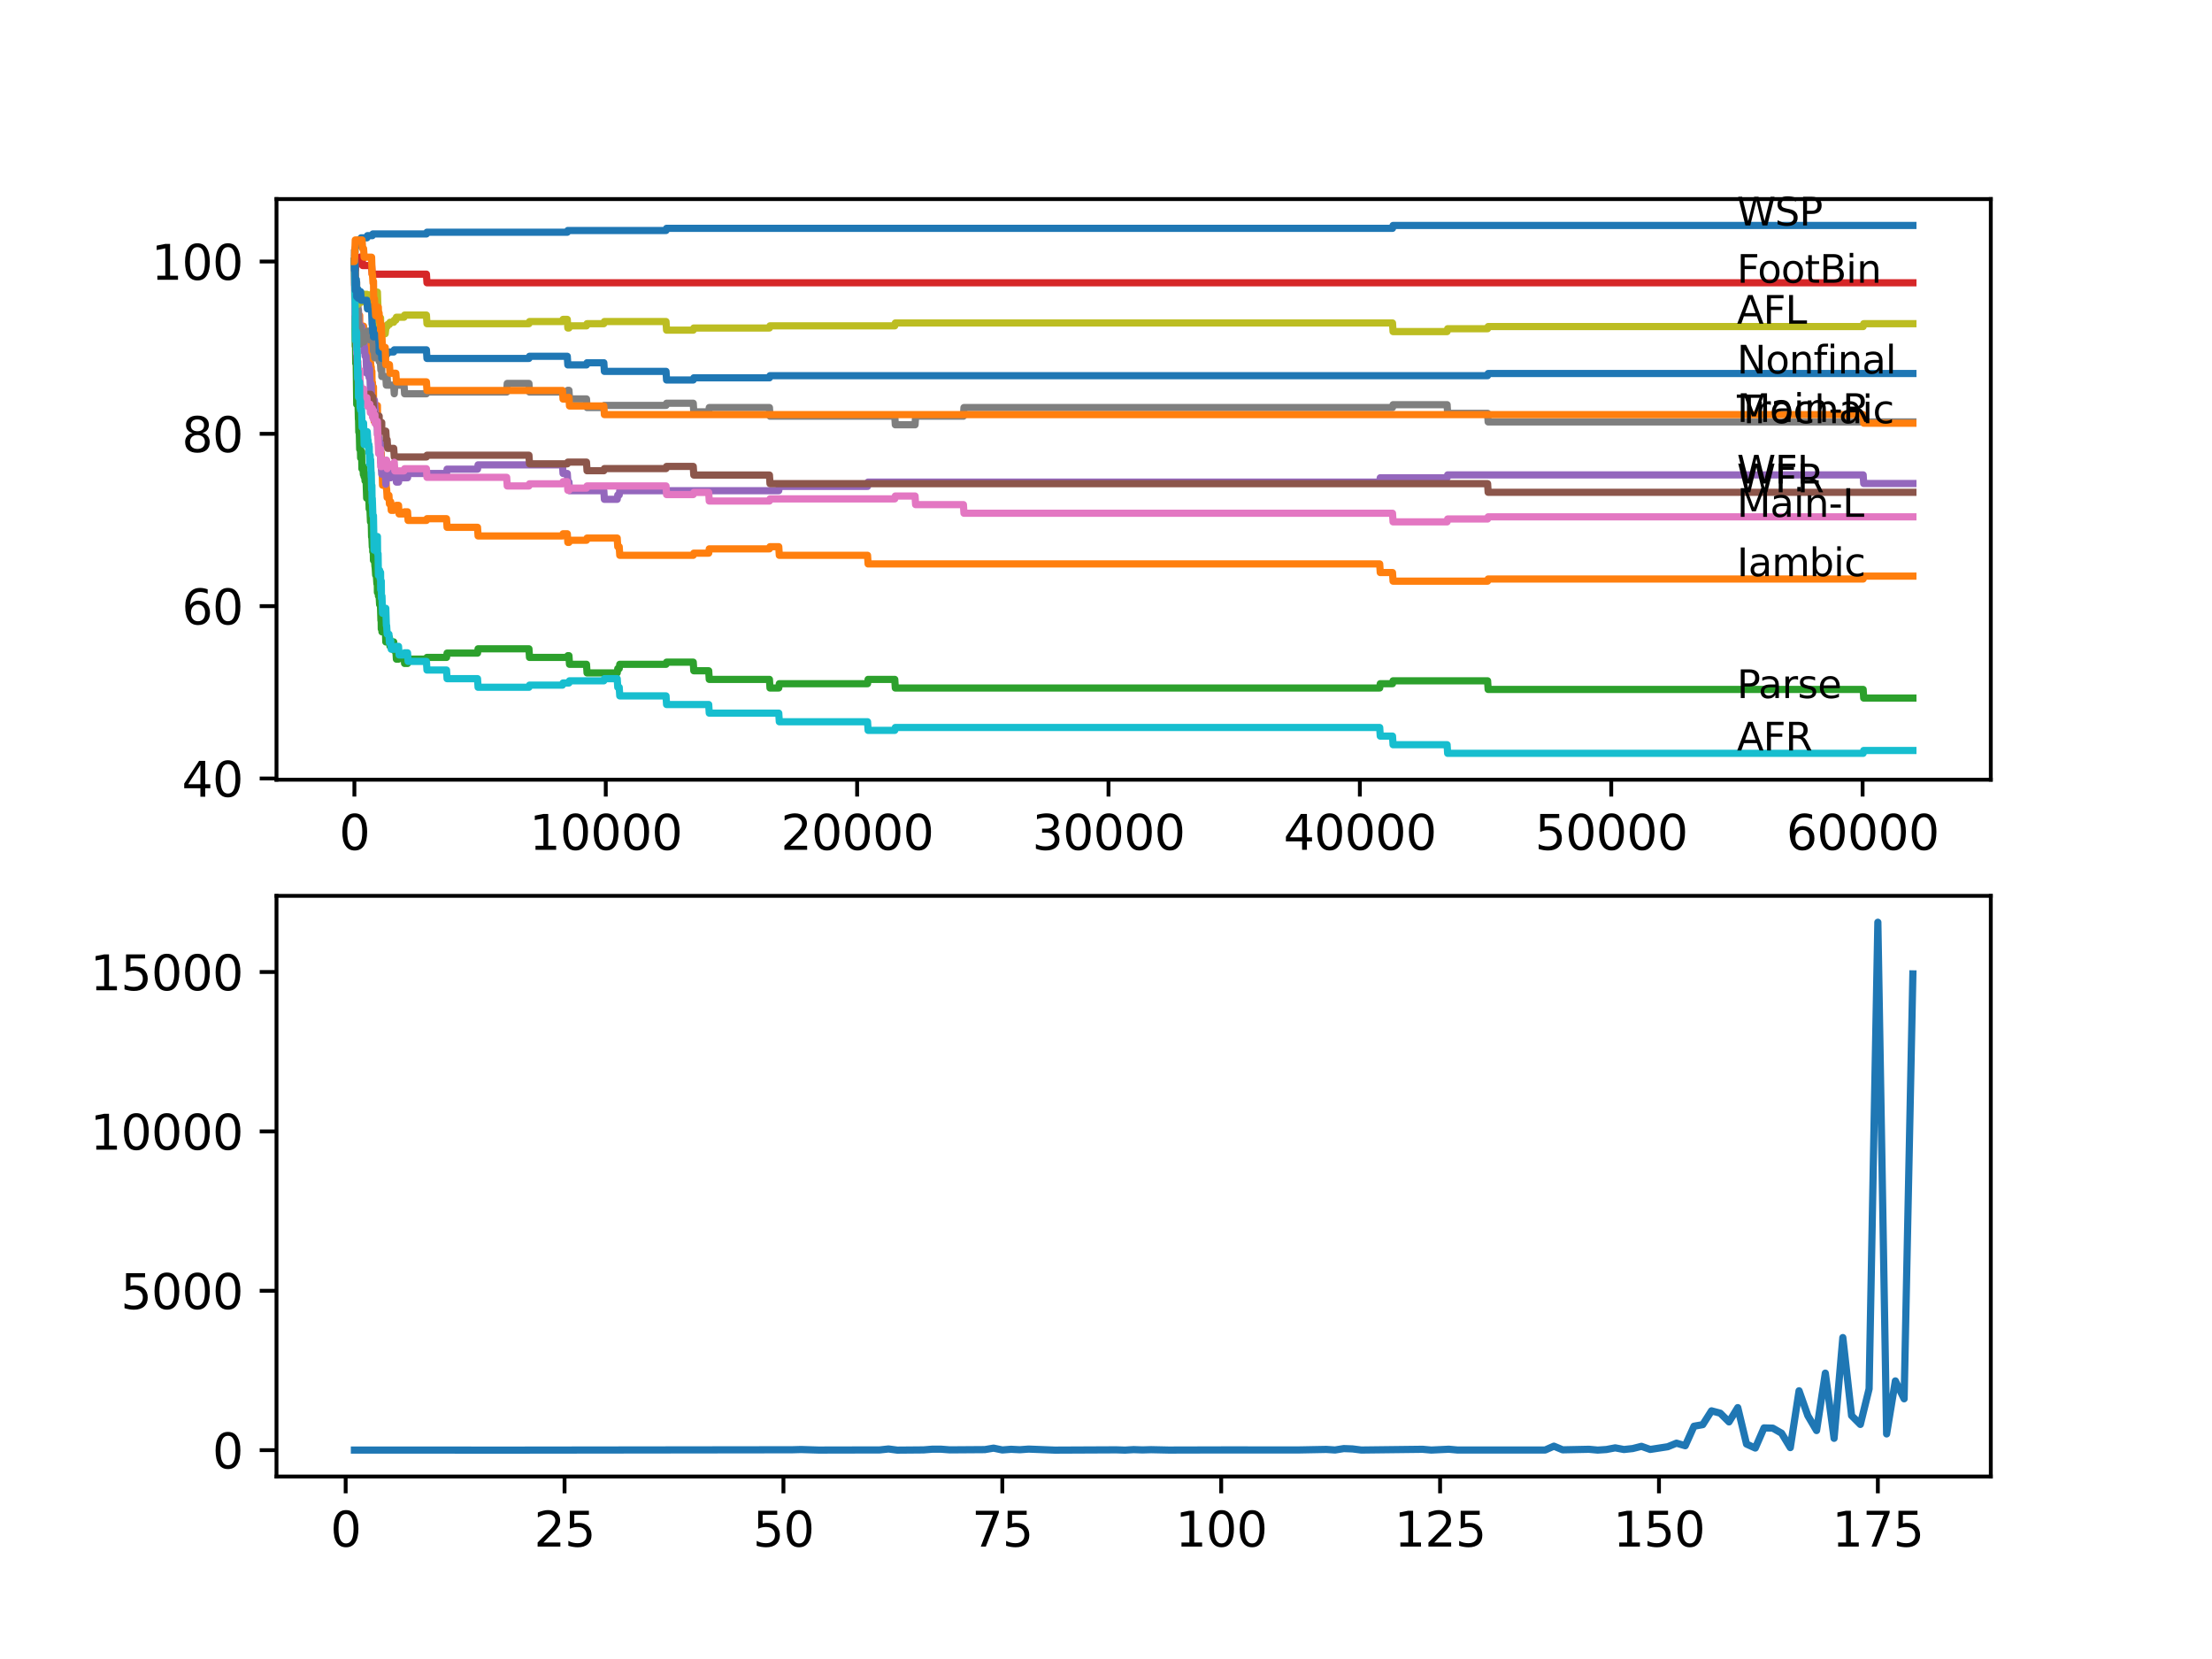 <?xml version="1.0" encoding="utf-8" standalone="no"?>
<!DOCTYPE svg PUBLIC "-//W3C//DTD SVG 1.1//EN"
  "http://www.w3.org/Graphics/SVG/1.1/DTD/svg11.dtd">
<svg xmlns:xlink="http://www.w3.org/1999/xlink" width="460.8pt" height="345.6pt" viewBox="0 0 460.8 345.6" xmlns="http://www.w3.org/2000/svg" version="1.1">
 <defs>
  <style type="text/css">*{stroke-linejoin: round; stroke-linecap: butt}</style>
 </defs>
 <g id="figure_1">
  <g id="patch_1">
   <path d="M 0 345.6 
L 460.8 345.6 
L 460.8 0 
L 0 0 
z
" style="fill: #ffffff"/>
  </g>
  <g id="axes_1">
   <g id="patch_2">
    <path d="M 57.6 162.432 
L 414.72 162.432 
L 414.72 41.472 
L 57.6 41.472 
z
" style="fill: #ffffff"/>
   </g>
   <g id="matplotlib.axis_1">
    <g id="xtick_1">
     <g id="line2d_1">
      <defs>
       <path id="m0392450ff4" d="M 0 0 
L 0 3.5 
" style="stroke: #000000; stroke-width: 0.8"/>
      </defs>
      <g>
       <use xlink:href="#m0392450ff4" x="73.827" y="162.432" style="stroke: #000000; stroke-width: 0.8"/>
      </g>
     </g>
     <g id="text_1">
      <!-- 0 -->
      <g transform="translate(70.646 177.03)scale(0.1 -0.1)">
       <defs>
        <path id="DejaVuSans-30" d="M 2034 4250 
Q 1547 4250 1301 3770 
Q 1056 3291 1056 2328 
Q 1056 1369 1301 889 
Q 1547 409 2034 409 
Q 2525 409 2770 889 
Q 3016 1369 3016 2328 
Q 3016 3291 2770 3770 
Q 2525 4250 2034 4250 
z
M 2034 4750 
Q 2819 4750 3233 4129 
Q 3647 3509 3647 2328 
Q 3647 1150 3233 529 
Q 2819 -91 2034 -91 
Q 1250 -91 836 529 
Q 422 1150 422 2328 
Q 422 3509 836 4129 
Q 1250 4750 2034 4750 
z
" transform="scale(0.016)"/>
       </defs>
       <use xlink:href="#DejaVuSans-30"/>
      </g>
     </g>
    </g>
    <g id="xtick_2">
     <g id="line2d_2">
      <g>
       <use xlink:href="#m0392450ff4" x="126.192" y="162.432" style="stroke: #000000; stroke-width: 0.8"/>
      </g>
     </g>
     <g id="text_2">
      <!-- 10000 -->
      <g transform="translate(110.286 177.03)scale(0.1 -0.1)">
       <defs>
        <path id="DejaVuSans-31" d="M 794 531 
L 1825 531 
L 1825 4091 
L 703 3866 
L 703 4441 
L 1819 4666 
L 2450 4666 
L 2450 531 
L 3481 531 
L 3481 0 
L 794 0 
L 794 531 
z
" transform="scale(0.016)"/>
       </defs>
       <use xlink:href="#DejaVuSans-31"/>
       <use xlink:href="#DejaVuSans-30" x="63.623"/>
       <use xlink:href="#DejaVuSans-30" x="127.246"/>
       <use xlink:href="#DejaVuSans-30" x="190.869"/>
       <use xlink:href="#DejaVuSans-30" x="254.492"/>
      </g>
     </g>
    </g>
    <g id="xtick_3">
     <g id="line2d_3">
      <g>
       <use xlink:href="#m0392450ff4" x="178.556" y="162.432" style="stroke: #000000; stroke-width: 0.8"/>
      </g>
     </g>
     <g id="text_3">
      <!-- 20000 -->
      <g transform="translate(162.65 177.03)scale(0.1 -0.1)">
       <defs>
        <path id="DejaVuSans-32" d="M 1228 531 
L 3431 531 
L 3431 0 
L 469 0 
L 469 531 
Q 828 903 1448 1529 
Q 2069 2156 2228 2338 
Q 2531 2678 2651 2914 
Q 2772 3150 2772 3378 
Q 2772 3750 2511 3984 
Q 2250 4219 1831 4219 
Q 1534 4219 1204 4116 
Q 875 4013 500 3803 
L 500 4441 
Q 881 4594 1212 4672 
Q 1544 4750 1819 4750 
Q 2544 4750 2975 4387 
Q 3406 4025 3406 3419 
Q 3406 3131 3298 2873 
Q 3191 2616 2906 2266 
Q 2828 2175 2409 1742 
Q 1991 1309 1228 531 
z
" transform="scale(0.016)"/>
       </defs>
       <use xlink:href="#DejaVuSans-32"/>
       <use xlink:href="#DejaVuSans-30" x="63.623"/>
       <use xlink:href="#DejaVuSans-30" x="127.246"/>
       <use xlink:href="#DejaVuSans-30" x="190.869"/>
       <use xlink:href="#DejaVuSans-30" x="254.492"/>
      </g>
     </g>
    </g>
    <g id="xtick_4">
     <g id="line2d_4">
      <g>
       <use xlink:href="#m0392450ff4" x="230.921" y="162.432" style="stroke: #000000; stroke-width: 0.8"/>
      </g>
     </g>
     <g id="text_4">
      <!-- 30000 -->
      <g transform="translate(215.015 177.03)scale(0.1 -0.1)">
       <defs>
        <path id="DejaVuSans-33" d="M 2597 2516 
Q 3050 2419 3304 2112 
Q 3559 1806 3559 1356 
Q 3559 666 3084 287 
Q 2609 -91 1734 -91 
Q 1441 -91 1130 -33 
Q 819 25 488 141 
L 488 750 
Q 750 597 1062 519 
Q 1375 441 1716 441 
Q 2309 441 2620 675 
Q 2931 909 2931 1356 
Q 2931 1769 2642 2001 
Q 2353 2234 1838 2234 
L 1294 2234 
L 1294 2753 
L 1863 2753 
Q 2328 2753 2575 2939 
Q 2822 3125 2822 3475 
Q 2822 3834 2567 4026 
Q 2313 4219 1838 4219 
Q 1578 4219 1281 4162 
Q 984 4106 628 3988 
L 628 4550 
Q 988 4650 1302 4700 
Q 1616 4750 1894 4750 
Q 2613 4750 3031 4423 
Q 3450 4097 3450 3541 
Q 3450 3153 3228 2886 
Q 3006 2619 2597 2516 
z
" transform="scale(0.016)"/>
       </defs>
       <use xlink:href="#DejaVuSans-33"/>
       <use xlink:href="#DejaVuSans-30" x="63.623"/>
       <use xlink:href="#DejaVuSans-30" x="127.246"/>
       <use xlink:href="#DejaVuSans-30" x="190.869"/>
       <use xlink:href="#DejaVuSans-30" x="254.492"/>
      </g>
     </g>
    </g>
    <g id="xtick_5">
     <g id="line2d_5">
      <g>
       <use xlink:href="#m0392450ff4" x="283.285" y="162.432" style="stroke: #000000; stroke-width: 0.8"/>
      </g>
     </g>
     <g id="text_5">
      <!-- 40000 -->
      <g transform="translate(267.379 177.03)scale(0.1 -0.1)">
       <defs>
        <path id="DejaVuSans-34" d="M 2419 4116 
L 825 1625 
L 2419 1625 
L 2419 4116 
z
M 2253 4666 
L 3047 4666 
L 3047 1625 
L 3713 1625 
L 3713 1100 
L 3047 1100 
L 3047 0 
L 2419 0 
L 2419 1100 
L 313 1100 
L 313 1709 
L 2253 4666 
z
" transform="scale(0.016)"/>
       </defs>
       <use xlink:href="#DejaVuSans-34"/>
       <use xlink:href="#DejaVuSans-30" x="63.623"/>
       <use xlink:href="#DejaVuSans-30" x="127.246"/>
       <use xlink:href="#DejaVuSans-30" x="190.869"/>
       <use xlink:href="#DejaVuSans-30" x="254.492"/>
      </g>
     </g>
    </g>
    <g id="xtick_6">
     <g id="line2d_6">
      <g>
       <use xlink:href="#m0392450ff4" x="335.65" y="162.432" style="stroke: #000000; stroke-width: 0.8"/>
      </g>
     </g>
     <g id="text_6">
      <!-- 50000 -->
      <g transform="translate(319.744 177.03)scale(0.1 -0.1)">
       <defs>
        <path id="DejaVuSans-35" d="M 691 4666 
L 3169 4666 
L 3169 4134 
L 1269 4134 
L 1269 2991 
Q 1406 3038 1543 3061 
Q 1681 3084 1819 3084 
Q 2600 3084 3056 2656 
Q 3513 2228 3513 1497 
Q 3513 744 3044 326 
Q 2575 -91 1722 -91 
Q 1428 -91 1123 -41 
Q 819 9 494 109 
L 494 744 
Q 775 591 1075 516 
Q 1375 441 1709 441 
Q 2250 441 2565 725 
Q 2881 1009 2881 1497 
Q 2881 1984 2565 2268 
Q 2250 2553 1709 2553 
Q 1456 2553 1204 2497 
Q 953 2441 691 2322 
L 691 4666 
z
" transform="scale(0.016)"/>
       </defs>
       <use xlink:href="#DejaVuSans-35"/>
       <use xlink:href="#DejaVuSans-30" x="63.623"/>
       <use xlink:href="#DejaVuSans-30" x="127.246"/>
       <use xlink:href="#DejaVuSans-30" x="190.869"/>
       <use xlink:href="#DejaVuSans-30" x="254.492"/>
      </g>
     </g>
    </g>
    <g id="xtick_7">
     <g id="line2d_7">
      <g>
       <use xlink:href="#m0392450ff4" x="388.014" y="162.432" style="stroke: #000000; stroke-width: 0.8"/>
      </g>
     </g>
     <g id="text_7">
      <!-- 60000 -->
      <g transform="translate(372.108 177.03)scale(0.1 -0.1)">
       <defs>
        <path id="DejaVuSans-36" d="M 2113 2584 
Q 1688 2584 1439 2293 
Q 1191 2003 1191 1497 
Q 1191 994 1439 701 
Q 1688 409 2113 409 
Q 2538 409 2786 701 
Q 3034 994 3034 1497 
Q 3034 2003 2786 2293 
Q 2538 2584 2113 2584 
z
M 3366 4563 
L 3366 3988 
Q 3128 4100 2886 4159 
Q 2644 4219 2406 4219 
Q 1781 4219 1451 3797 
Q 1122 3375 1075 2522 
Q 1259 2794 1537 2939 
Q 1816 3084 2150 3084 
Q 2853 3084 3261 2657 
Q 3669 2231 3669 1497 
Q 3669 778 3244 343 
Q 2819 -91 2113 -91 
Q 1303 -91 875 529 
Q 447 1150 447 2328 
Q 447 3434 972 4092 
Q 1497 4750 2381 4750 
Q 2619 4750 2861 4703 
Q 3103 4656 3366 4563 
z
" transform="scale(0.016)"/>
       </defs>
       <use xlink:href="#DejaVuSans-36"/>
       <use xlink:href="#DejaVuSans-30" x="63.623"/>
       <use xlink:href="#DejaVuSans-30" x="127.246"/>
       <use xlink:href="#DejaVuSans-30" x="190.869"/>
       <use xlink:href="#DejaVuSans-30" x="254.492"/>
      </g>
     </g>
    </g>
   </g>
   <g id="matplotlib.axis_2">
    <g id="ytick_1">
     <g id="line2d_8">
      <defs>
       <path id="mdfa2922aeb" d="M 0 0 
L -3.5 0 
" style="stroke: #000000; stroke-width: 0.8"/>
      </defs>
      <g>
       <use xlink:href="#mdfa2922aeb" x="57.6" y="162.169" style="stroke: #000000; stroke-width: 0.8"/>
      </g>
     </g>
     <g id="text_8">
      <!-- 40 -->
      <g transform="translate(37.875 165.968)scale(0.1 -0.1)">
       <use xlink:href="#DejaVuSans-34"/>
       <use xlink:href="#DejaVuSans-30" x="63.623"/>
      </g>
     </g>
    </g>
    <g id="ytick_2">
     <g id="line2d_9">
      <g>
       <use xlink:href="#mdfa2922aeb" x="57.6" y="126.272" style="stroke: #000000; stroke-width: 0.8"/>
      </g>
     </g>
     <g id="text_9">
      <!-- 60 -->
      <g transform="translate(37.875 130.071)scale(0.1 -0.1)">
       <use xlink:href="#DejaVuSans-36"/>
       <use xlink:href="#DejaVuSans-30" x="63.623"/>
      </g>
     </g>
    </g>
    <g id="ytick_3">
     <g id="line2d_10">
      <g>
       <use xlink:href="#mdfa2922aeb" x="57.6" y="90.375" style="stroke: #000000; stroke-width: 0.8"/>
      </g>
     </g>
     <g id="text_10">
      <!-- 80 -->
      <g transform="translate(37.875 94.175)scale(0.1 -0.1)">
       <defs>
        <path id="DejaVuSans-38" d="M 2034 2216 
Q 1584 2216 1326 1975 
Q 1069 1734 1069 1313 
Q 1069 891 1326 650 
Q 1584 409 2034 409 
Q 2484 409 2743 651 
Q 3003 894 3003 1313 
Q 3003 1734 2745 1975 
Q 2488 2216 2034 2216 
z
M 1403 2484 
Q 997 2584 770 2862 
Q 544 3141 544 3541 
Q 544 4100 942 4425 
Q 1341 4750 2034 4750 
Q 2731 4750 3128 4425 
Q 3525 4100 3525 3541 
Q 3525 3141 3298 2862 
Q 3072 2584 2669 2484 
Q 3125 2378 3379 2068 
Q 3634 1759 3634 1313 
Q 3634 634 3220 271 
Q 2806 -91 2034 -91 
Q 1263 -91 848 271 
Q 434 634 434 1313 
Q 434 1759 690 2068 
Q 947 2378 1403 2484 
z
M 1172 3481 
Q 1172 3119 1398 2916 
Q 1625 2713 2034 2713 
Q 2441 2713 2670 2916 
Q 2900 3119 2900 3481 
Q 2900 3844 2670 4047 
Q 2441 4250 2034 4250 
Q 1625 4250 1398 4047 
Q 1172 3844 1172 3481 
z
" transform="scale(0.016)"/>
       </defs>
       <use xlink:href="#DejaVuSans-38"/>
       <use xlink:href="#DejaVuSans-30" x="63.623"/>
      </g>
     </g>
    </g>
    <g id="ytick_4">
     <g id="line2d_11">
      <g>
       <use xlink:href="#mdfa2922aeb" x="57.6" y="54.479" style="stroke: #000000; stroke-width: 0.8"/>
      </g>
     </g>
     <g id="text_11">
      <!-- 100 -->
      <g transform="translate(31.512 58.278)scale(0.1 -0.1)">
       <use xlink:href="#DejaVuSans-31"/>
       <use xlink:href="#DejaVuSans-30" x="63.623"/>
       <use xlink:href="#DejaVuSans-30" x="127.246"/>
      </g>
     </g>
    </g>
   </g>
   <g id="line2d_12">
    <path d="M 73.833 54.479 
L 73.843 54.479 
L 73.985 51.786 
L 73.99 51.786 
L 74.105 51.338 
L 74.231 51.338 
L 74.346 50.889 
L 74.472 50.889 
L 74.587 50.44 
L 74.592 50.44 
L 74.707 49.991 
L 75.126 49.991 
L 75.241 49.543 
L 76.435 49.543 
L 76.55 49.094 
L 77.556 49.094 
L 77.671 48.735 
L 88.83 48.735 
L 88.945 48.376 
L 118.175 48.376 
L 118.29 48.017 
L 138.744 48.017 
L 138.859 47.568 
L 290.082 47.568 
L 290.198 46.97 
L 398.487 46.97 
L 398.487 46.97 
" clip-path="url(#p161d53a109)" style="fill: none; stroke: #1f77b4; stroke-width: 1.5; stroke-linecap: square"/>
   </g>
   <g id="line2d_13">
    <path d="M 73.833 54.479 
L 73.864 54.479 
L 73.869 56.273 
L 73.948 52.385 
L 73.974 54.179 
L 74 54.179 
L 74.084 59.564 
L 74.121 59.115 
L 74.147 59.115 
L 74.262 62.256 
L 74.294 62.256 
L 74.309 60.91 
L 74.314 62.705 
L 74.393 62.705 
L 74.519 69.436 
L 74.54 69.436 
L 74.66 67.042 
L 74.676 68.837 
L 74.77 67.042 
L 74.843 67.042 
L 74.932 65.696 
L 74.938 67.491 
L 74.948 67.491 
L 74.98 67.491 
L 75.089 69.286 
L 75.205 68.837 
L 75.325 68.837 
L 75.341 70.632 
L 75.435 68.837 
L 75.582 68.837 
L 75.697 67.94 
L 75.739 67.94 
L 75.859 72.427 
L 75.933 72.427 
L 76.048 71.53 
L 76.262 71.53 
L 76.383 69.735 
L 76.503 69.735 
L 76.619 71.53 
L 76.676 71.53 
L 76.786 73.324 
L 76.859 72.427 
L 76.865 74.222 
L 76.896 72.876 
L 76.922 72.876 
L 76.99 76.465 
L 77.037 75.568 
L 77.064 75.568 
L 77.116 74.67 
L 77.121 76.465 
L 77.174 75.568 
L 77.21 75.568 
L 77.325 77.363 
L 77.341 76.465 
L 77.394 79.158 
L 77.43 78.26 
L 77.456 78.26 
L 77.472 77.363 
L 77.514 80.952 
L 77.556 80.055 
L 77.592 79.696 
L 77.598 81.491 
L 77.65 81.042 
L 77.765 81.042 
L 77.797 80.593 
L 77.812 84.183 
L 77.839 84.183 
L 77.844 84.183 
L 77.949 87.773 
L 77.959 87.324 
L 77.996 87.324 
L 78.111 86.726 
L 78.142 86.726 
L 78.258 86.277 
L 78.399 86.277 
L 78.514 85.38 
L 78.603 85.38 
L 78.624 84.482 
L 78.661 88.072 
L 78.697 88.072 
L 78.76 88.072 
L 78.881 92.559 
L 78.985 92.559 
L 79.08 92.11 
L 79.195 93.905 
L 79.232 93.905 
L 79.279 92.559 
L 79.305 96.149 
L 79.315 96.149 
L 79.341 96.149 
L 79.43 94.354 
L 79.446 96.149 
L 79.525 97.944 
L 79.556 97.495 
L 79.572 97.495 
L 79.692 101.084 
L 80.247 101.084 
L 80.363 100.038 
L 80.389 100.038 
L 80.504 101.832 
L 80.541 101.832 
L 80.645 103.627 
L 80.651 103.178 
L 81.022 103.178 
L 81.127 104.973 
L 81.132 104.525 
L 81.389 104.525 
L 81.504 106.319 
L 82.017 106.319 
L 82.132 105.871 
L 82.462 105.871 
L 82.578 105.272 
L 83.023 105.272 
L 83.138 107.067 
L 84.169 107.067 
L 84.285 106.619 
L 84.897 106.619 
L 85.013 108.413 
L 88.83 108.413 
L 88.945 108.054 
L 93.019 108.054 
L 93.134 109.849 
L 99.476 109.849 
L 99.591 111.644 
L 117.175 111.644 
L 117.29 111.195 
L 118.175 111.195 
L 118.29 112.99 
L 118.521 112.99 
L 118.636 112.542 
L 122.176 112.542 
L 122.291 112.093 
L 128.575 112.093 
L 128.69 113.888 
L 128.993 113.888 
L 129.109 115.682 
L 144.415 115.682 
L 144.53 115.234 
L 147.635 115.234 
L 147.75 114.336 
L 160.286 114.336 
L 160.402 113.888 
L 162.229 113.888 
L 162.344 115.682 
L 180.724 115.682 
L 180.84 117.477 
L 287.417 117.477 
L 287.532 119.272 
L 290.082 119.272 
L 290.198 121.067 
L 309.892 121.067 
L 310.007 120.618 
L 388.13 120.618 
L 388.245 120.02 
L 398.487 120.02 
L 398.487 120.02 
" clip-path="url(#p161d53a109)" style="fill: none; stroke: #ff7f0e; stroke-width: 1.5; stroke-linecap: square"/>
   </g>
   <g id="line2d_14">
    <path d="M 73.833 54.479 
L 73.854 54.479 
L 74 72.128 
L 74.011 71.23 
L 74.037 71.23 
L 74.047 70.333 
L 74.105 75.717 
L 74.121 75.717 
L 74.205 75.717 
L 74.309 84.243 
L 74.335 83.884 
L 74.393 83.884 
L 74.482 81.042 
L 74.513 81.94 
L 74.54 81.94 
L 74.66 87.324 
L 74.676 86.427 
L 74.744 90.016 
L 74.754 90.016 
L 74.843 90.016 
L 74.932 93.606 
L 74.959 92.709 
L 74.98 92.709 
L 75.032 91.811 
L 75.037 93.606 
L 75.084 93.606 
L 75.089 93.606 
L 75.126 95.401 
L 75.199 94.952 
L 75.325 94.952 
L 75.341 94.055 
L 75.388 97.644 
L 75.419 97.644 
L 75.425 97.644 
L 75.54 97.046 
L 75.582 97.046 
L 75.697 98.841 
L 75.739 98.841 
L 75.838 97.495 
L 75.844 99.29 
L 75.854 98.392 
L 75.933 98.392 
L 76.048 100.187 
L 76.262 100.187 
L 76.383 103.777 
L 76.435 103.777 
L 76.561 102.431 
L 76.676 102.431 
L 76.786 101.533 
L 76.907 106.02 
L 76.922 106.02 
L 76.99 104.225 
L 77.032 106.02 
L 77.064 106.02 
L 77.179 108.713 
L 77.21 108.713 
L 77.325 107.815 
L 77.409 111.854 
L 77.446 111.405 
L 77.456 111.405 
L 77.556 113.947 
L 77.572 113.589 
L 77.592 113.589 
L 77.645 113.14 
L 77.65 114.935 
L 77.687 114.935 
L 77.765 114.935 
L 77.797 116.729 
L 77.875 115.324 
L 77.881 115.324 
L 77.949 114.426 
L 77.954 116.221 
L 77.985 116.221 
L 77.996 116.221 
L 78.111 118.016 
L 78.142 118.016 
L 78.258 119.811 
L 78.399 119.811 
L 78.514 121.605 
L 78.603 121.605 
L 78.624 123.4 
L 78.713 122.204 
L 78.76 122.204 
L 78.786 121.605 
L 78.834 124.148 
L 78.849 124.148 
L 78.985 124.148 
L 79.08 125.943 
L 79.095 125.046 
L 79.232 125.046 
L 79.352 129.234 
L 79.41 129.234 
L 79.43 131.028 
L 79.52 129.832 
L 79.525 129.832 
L 79.572 131.627 
L 79.635 130.131 
L 80.247 130.131 
L 80.368 133.721 
L 80.389 133.721 
L 80.504 132.823 
L 80.541 132.823 
L 80.645 131.926 
L 80.761 133.721 
L 81.022 133.721 
L 81.127 132.823 
L 81.242 134.618 
L 81.389 134.618 
L 81.504 133.721 
L 82.017 133.721 
L 82.132 135.515 
L 82.462 135.515 
L 82.578 137.31 
L 83.023 137.31 
L 83.138 136.413 
L 84.169 136.413 
L 84.285 138.208 
L 84.897 138.208 
L 85.013 137.31 
L 88.83 137.31 
L 88.945 136.951 
L 93.019 136.951 
L 93.134 136.054 
L 99.476 136.054 
L 99.591 135.156 
L 110.189 135.156 
L 110.305 136.951 
L 118.175 136.951 
L 118.29 136.592 
L 118.521 136.592 
L 118.636 138.387 
L 122.176 138.387 
L 122.291 140.182 
L 128.575 140.182 
L 128.69 139.285 
L 128.993 139.285 
L 129.109 138.387 
L 138.744 138.387 
L 138.859 137.938 
L 144.415 137.938 
L 144.53 139.733 
L 147.635 139.733 
L 147.75 141.528 
L 160.286 141.528 
L 160.402 143.323 
L 162.229 143.323 
L 162.344 142.426 
L 180.724 142.426 
L 180.84 141.528 
L 186.395 141.528 
L 186.511 143.323 
L 287.417 143.323 
L 287.532 142.426 
L 290.082 142.426 
L 290.198 141.827 
L 309.892 141.827 
L 310.007 143.622 
L 388.13 143.622 
L 388.245 145.417 
L 398.487 145.417 
L 398.487 145.417 
" clip-path="url(#p161d53a109)" style="fill: none; stroke: #2ca02c; stroke-width: 1.5; stroke-linecap: square"/>
   </g>
   <g id="line2d_15">
    <path d="M 73.833 54.479 
L 73.854 54.479 
L 73.911 56.273 
L 73.964 54.479 
L 73.985 54.479 
L 73.995 56.273 
L 74.095 55.376 
L 74.147 55.376 
L 74.262 54.778 
L 74.309 54.778 
L 74.424 54.419 
L 75.032 54.419 
L 75.147 53.521 
L 75.425 53.521 
L 75.54 55.316 
L 77.409 55.316 
L 77.524 57.111 
L 88.83 57.111 
L 88.945 58.906 
L 398.487 58.906 
L 398.487 58.906 
" clip-path="url(#p161d53a109)" style="fill: none; stroke: #d62728; stroke-width: 1.5; stroke-linecap: square"/>
   </g>
   <g id="line2d_16">
    <path d="M 73.833 54.479 
L 73.869 54.479 
L 73.985 61.359 
L 73.995 60.461 
L 74 60.461 
L 74.047 58.667 
L 74.11 60.461 
L 74.147 60.461 
L 74.262 62.256 
L 74.294 62.256 
L 74.309 65.846 
L 74.409 64.141 
L 74.451 64.141 
L 74.54 62.346 
L 74.561 64.141 
L 74.65 65.936 
L 74.671 64.589 
L 74.676 64.589 
L 74.796 68.179 
L 74.843 68.179 
L 74.906 69.974 
L 74.953 68.628 
L 74.98 68.628 
L 75.032 67.73 
L 75.037 69.525 
L 75.084 69.525 
L 75.32 69.525 
L 75.341 68.03 
L 75.388 71.619 
L 75.409 71.619 
L 75.425 71.619 
L 75.54 71.021 
L 75.582 71.021 
L 75.697 72.816 
L 75.739 72.816 
L 75.838 71.47 
L 75.844 73.265 
L 75.854 72.367 
L 75.933 72.367 
L 76.048 74.162 
L 76.262 74.162 
L 76.383 77.752 
L 76.503 77.752 
L 76.619 76.854 
L 76.676 76.854 
L 76.786 75.957 
L 76.901 78.649 
L 76.922 78.649 
L 76.99 76.854 
L 77.032 78.649 
L 77.064 78.649 
L 77.179 81.341 
L 77.21 81.341 
L 77.325 79.995 
L 77.409 84.034 
L 77.446 83.585 
L 77.456 83.585 
L 77.572 86.128 
L 77.592 86.128 
L 77.708 85.679 
L 77.797 85.679 
L 77.938 83.375 
L 77.996 83.375 
L 78.111 85.17 
L 78.142 85.17 
L 78.258 86.965 
L 78.399 86.965 
L 78.514 88.76 
L 78.603 88.76 
L 78.624 90.555 
L 78.713 89.358 
L 78.76 89.358 
L 78.786 88.76 
L 78.834 91.303 
L 78.849 91.303 
L 78.97 91.303 
L 79.08 93.097 
L 79.195 92.2 
L 79.232 92.2 
L 79.352 96.388 
L 79.41 96.388 
L 79.525 98.781 
L 79.572 98.781 
L 79.692 97.285 
L 80.247 97.285 
L 80.368 100.875 
L 80.493 99.529 
L 80.541 99.529 
L 80.656 98.632 
L 81.022 98.632 
L 81.127 97.734 
L 81.242 99.529 
L 81.389 99.529 
L 81.504 98.632 
L 82.462 98.632 
L 82.578 100.426 
L 83.023 100.426 
L 83.138 99.529 
L 84.897 99.529 
L 85.013 98.632 
L 93.019 98.632 
L 93.134 97.734 
L 99.476 97.734 
L 99.591 96.837 
L 117.175 96.837 
L 117.29 98.632 
L 118.175 98.632 
L 118.29 100.426 
L 118.521 100.426 
L 118.636 102.221 
L 125.789 102.221 
L 125.904 104.016 
L 128.575 104.016 
L 128.69 103.119 
L 128.993 103.119 
L 129.109 102.221 
L 162.229 102.221 
L 162.344 101.324 
L 180.724 101.324 
L 180.84 100.426 
L 287.417 100.426 
L 287.532 99.529 
L 301.456 99.529 
L 301.571 98.931 
L 388.13 98.931 
L 388.245 100.726 
L 398.487 100.726 
L 398.487 100.726 
" clip-path="url(#p161d53a109)" style="fill: none; stroke: #9467bd; stroke-width: 1.5; stroke-linecap: square"/>
   </g>
   <g id="line2d_17">
    <path d="M 73.833 54.479 
L 73.843 54.479 
L 73.854 54.03 
L 73.89 59.414 
L 73.896 59.414 
L 73.917 59.414 
L 74 65.696 
L 74.042 64.799 
L 74.047 64.799 
L 74.173 70.183 
L 74.205 70.183 
L 74.325 74.521 
L 74.335 74.521 
L 74.451 76.316 
L 74.54 76.316 
L 74.66 81.252 
L 74.906 81.252 
L 75.021 83.046 
L 75.126 83.046 
L 75.241 82.598 
L 76.435 82.598 
L 76.55 82.149 
L 77.247 82.149 
L 77.362 83.944 
L 77.388 83.944 
L 77.509 83.046 
L 77.556 83.046 
L 77.645 82.687 
L 77.76 84.482 
L 77.765 84.482 
L 77.797 86.277 
L 77.881 85.918 
L 77.949 85.918 
L 78.064 87.713 
L 78.828 87.713 
L 78.944 87.115 
L 78.97 87.115 
L 78.985 86.666 
L 78.991 88.461 
L 79.064 88.461 
L 79.462 88.461 
L 79.525 88.012 
L 79.53 89.807 
L 79.556 89.807 
L 80.368 89.807 
L 80.483 91.602 
L 80.645 91.602 
L 80.761 93.397 
L 82.017 93.397 
L 82.132 95.191 
L 88.83 95.191 
L 88.945 94.832 
L 110.189 94.832 
L 110.305 96.627 
L 118.175 96.627 
L 118.29 96.268 
L 122.176 96.268 
L 122.291 98.063 
L 125.789 98.063 
L 125.904 97.614 
L 138.744 97.614 
L 138.859 97.166 
L 144.415 97.166 
L 144.53 98.961 
L 160.286 98.961 
L 160.402 100.755 
L 309.892 100.755 
L 310.007 102.55 
L 398.487 102.55 
L 398.487 102.55 
" clip-path="url(#p161d53a109)" style="fill: none; stroke: #8c564b; stroke-width: 1.5; stroke-linecap: square"/>
   </g>
   <g id="line2d_18">
    <path d="M 73.833 56.273 
L 73.843 56.273 
L 73.953 65.547 
L 73.979 65.098 
L 73.99 65.098 
L 74.084 68.239 
L 74.105 67.342 
L 74.115 67.342 
L 74.205 69.136 
L 74.225 68.239 
L 74.231 68.239 
L 74.304 73.624 
L 74.351 72.367 
L 74.419 72.367 
L 74.482 75.957 
L 74.534 75.359 
L 74.576 75.359 
L 74.613 78.948 
L 74.692 78.051 
L 74.89 78.051 
L 74.985 77.153 
L 74.99 78.948 
L 75 78.948 
L 75.089 80.743 
L 75.11 80.294 
L 75.126 80.294 
L 75.241 82.089 
L 75.32 82.089 
L 75.435 81.491 
L 75.739 81.491 
L 75.786 81.042 
L 75.791 82.837 
L 75.833 82.837 
L 76.435 82.837 
L 76.55 84.632 
L 76.865 84.632 
L 76.98 84.183 
L 77.043 84.183 
L 77.158 85.978 
L 77.247 85.978 
L 77.362 85.529 
L 77.409 85.529 
L 77.524 85.081 
L 77.556 85.081 
L 77.592 86.875 
L 77.666 85.978 
L 77.765 85.978 
L 77.797 85.529 
L 77.802 87.324 
L 77.865 86.875 
L 77.949 86.875 
L 78.064 86.427 
L 78.116 86.427 
L 78.142 88.222 
L 78.226 87.773 
L 78.624 87.773 
L 78.745 91.362 
L 78.76 91.362 
L 78.875 94.503 
L 78.985 94.503 
L 79.101 94.055 
L 79.232 94.055 
L 79.279 93.606 
L 79.305 97.196 
L 79.525 97.196 
L 79.64 96.747 
L 80.3 96.747 
L 80.42 95.85 
L 80.53 95.85 
L 80.645 97.644 
L 80.761 97.196 
L 81.127 97.196 
L 81.242 96.747 
L 82.017 96.747 
L 82.132 96.298 
L 82.248 98.093 
L 84.169 98.093 
L 84.285 97.644 
L 88.83 97.644 
L 88.945 99.439 
L 105.55 99.439 
L 105.665 101.234 
L 110.189 101.234 
L 110.305 100.785 
L 117.175 100.785 
L 117.29 100.337 
L 118.175 100.337 
L 118.29 102.131 
L 118.521 102.131 
L 118.636 101.683 
L 122.176 101.683 
L 122.291 101.234 
L 138.744 101.234 
L 138.859 103.029 
L 144.415 103.029 
L 144.53 102.58 
L 147.635 102.58 
L 147.75 104.375 
L 160.286 104.375 
L 160.402 103.926 
L 186.395 103.926 
L 186.511 103.328 
L 190.621 103.328 
L 190.736 105.123 
L 200.696 105.123 
L 200.811 106.918 
L 290.082 106.918 
L 290.198 108.713 
L 301.456 108.713 
L 301.571 108.114 
L 309.892 108.114 
L 310.007 107.666 
L 398.487 107.666 
L 398.487 107.666 
" clip-path="url(#p161d53a109)" style="fill: none; stroke: #e377c2; stroke-width: 1.5; stroke-linecap: square"/>
   </g>
   <g id="line2d_19">
    <path d="M 73.833 52.684 
L 73.843 52.684 
L 73.854 52.235 
L 73.89 55.825 
L 73.917 54.628 
L 74 60.013 
L 74.037 59.115 
L 74.047 59.115 
L 74.084 58.667 
L 74.105 62.256 
L 74.142 60.461 
L 74.147 60.461 
L 74.205 59.863 
L 74.225 63.453 
L 74.231 63.453 
L 74.304 58.816 
L 74.335 62.406 
L 74.419 64.201 
L 74.445 63.602 
L 74.472 63.602 
L 74.482 63.154 
L 74.545 66.743 
L 74.576 66.743 
L 74.613 64.5 
L 74.655 68.089 
L 74.681 68.089 
L 74.89 68.089 
L 74.985 71.679 
L 75 69.884 
L 75.089 68.089 
L 75.11 69.884 
L 75.126 69.884 
L 75.241 69.436 
L 75.32 69.436 
L 75.435 71.23 
L 75.786 71.23 
L 75.901 69.436 
L 76.435 69.436 
L 76.55 68.987 
L 76.865 68.987 
L 76.98 70.782 
L 77.043 70.782 
L 77.158 68.987 
L 77.247 68.987 
L 77.362 70.782 
L 77.388 70.782 
L 77.509 69.884 
L 77.556 69.884 
L 77.645 69.525 
L 77.76 71.32 
L 77.765 71.32 
L 77.797 73.115 
L 77.881 72.756 
L 77.949 72.756 
L 78.064 74.551 
L 78.116 74.551 
L 78.142 72.756 
L 78.226 74.551 
L 78.828 74.551 
L 78.944 73.953 
L 78.97 73.953 
L 78.985 73.504 
L 78.991 75.299 
L 79.064 75.299 
L 79.232 75.299 
L 79.347 77.094 
L 79.462 77.094 
L 79.525 76.645 
L 79.53 78.44 
L 79.556 78.44 
L 80.368 78.44 
L 80.483 80.234 
L 80.53 80.234 
L 80.645 78.44 
L 80.761 80.234 
L 82.017 80.234 
L 82.132 82.029 
L 82.248 80.234 
L 84.169 80.234 
L 84.285 82.029 
L 88.83 82.029 
L 88.945 81.67 
L 105.55 81.67 
L 105.665 79.876 
L 110.189 79.876 
L 110.305 81.67 
L 118.175 81.67 
L 118.29 81.311 
L 118.521 81.311 
L 118.636 83.106 
L 122.176 83.106 
L 122.291 84.901 
L 125.789 84.901 
L 125.904 84.452 
L 138.744 84.452 
L 138.859 84.004 
L 144.415 84.004 
L 144.53 85.798 
L 147.635 85.798 
L 147.75 84.901 
L 160.286 84.901 
L 160.402 86.696 
L 186.395 86.696 
L 186.511 88.491 
L 190.621 88.491 
L 190.736 86.696 
L 200.696 86.696 
L 200.811 84.901 
L 290.082 84.901 
L 290.198 84.303 
L 301.456 84.303 
L 301.571 86.098 
L 309.892 86.098 
L 310.007 87.892 
L 398.487 87.892 
L 398.487 87.892 
" clip-path="url(#p161d53a109)" style="fill: none; stroke: #7f7f7f; stroke-width: 1.5; stroke-linecap: square"/>
   </g>
   <g id="line2d_20">
    <path d="M 73.833 54.479 
L 73.843 54.479 
L 73.953 60.761 
L 73.969 60.312 
L 73.99 60.312 
L 73.995 62.107 
L 74.1 61.209 
L 74.225 59.863 
L 74.231 59.863 
L 74.304 61.658 
L 74.341 60.402 
L 74.472 60.402 
L 74.482 62.196 
L 74.582 61.598 
L 74.592 61.598 
L 74.613 63.393 
L 74.702 62.496 
L 74.89 62.496 
L 75.011 61.598 
L 75.089 61.598 
L 75.126 61.149 
L 75.131 62.944 
L 75.184 62.944 
L 75.32 62.944 
L 75.44 61.748 
L 75.739 61.748 
L 75.854 61.299 
L 76.435 61.299 
L 76.55 63.094 
L 76.865 63.094 
L 76.98 62.645 
L 77.247 62.645 
L 77.362 62.196 
L 77.409 62.196 
L 77.53 61.149 
L 77.556 61.149 
L 77.592 62.944 
L 77.666 62.047 
L 77.765 62.047 
L 77.797 61.598 
L 77.802 63.393 
L 77.87 62.346 
L 77.949 62.346 
L 78.069 61.299 
L 78.142 61.299 
L 78.258 60.85 
L 78.624 60.85 
L 78.745 64.44 
L 78.76 64.44 
L 78.875 67.581 
L 78.97 67.581 
L 79.09 66.683 
L 79.232 66.683 
L 79.279 66.235 
L 79.305 69.824 
L 79.43 69.824 
L 79.446 69.226 
L 79.451 71.021 
L 79.535 70.124 
L 79.572 70.124 
L 79.687 69.525 
L 80.247 69.525 
L 80.363 68.478 
L 80.368 68.478 
L 80.483 68.03 
L 80.645 68.03 
L 80.761 67.581 
L 81.127 67.581 
L 81.242 67.132 
L 82.017 67.132 
L 82.132 66.683 
L 82.462 66.683 
L 82.578 66.085 
L 84.169 66.085 
L 84.285 65.636 
L 88.83 65.636 
L 88.945 67.431 
L 110.189 67.431 
L 110.305 66.983 
L 117.175 66.983 
L 117.29 66.534 
L 118.175 66.534 
L 118.29 68.329 
L 118.521 68.329 
L 118.636 67.88 
L 122.176 67.88 
L 122.291 67.431 
L 125.789 67.431 
L 125.904 66.983 
L 138.744 66.983 
L 138.859 68.777 
L 144.415 68.777 
L 144.53 68.329 
L 160.286 68.329 
L 160.402 67.88 
L 186.395 67.88 
L 186.511 67.282 
L 290.082 67.282 
L 290.198 69.077 
L 301.456 69.077 
L 301.571 68.478 
L 309.892 68.478 
L 310.007 68.03 
L 388.13 68.03 
L 388.245 67.431 
L 398.487 67.431 
L 398.487 67.431 
" clip-path="url(#p161d53a109)" style="fill: none; stroke: #bcbd22; stroke-width: 1.5; stroke-linecap: square"/>
   </g>
   <g id="line2d_21">
    <path d="M 73.833 54.479 
L 73.843 54.479 
L 73.979 63.752 
L 73.985 63.752 
L 74.047 70.931 
L 74.11 70.034 
L 74.147 70.034 
L 74.231 68.987 
L 74.236 70.782 
L 74.246 70.782 
L 74.294 70.782 
L 74.309 69.286 
L 74.341 72.876 
L 74.388 72.876 
L 74.393 72.876 
L 74.519 78.858 
L 74.54 78.858 
L 74.592 77.363 
L 74.597 79.158 
L 74.644 79.158 
L 74.65 79.158 
L 74.676 82.747 
L 74.765 80.952 
L 74.843 80.952 
L 74.906 79.606 
L 74.938 83.196 
L 74.98 83.196 
L 75.032 84.991 
L 75.089 84.093 
L 75.126 83.645 
L 75.131 85.44 
L 75.184 85.44 
L 75.32 85.44 
L 75.44 89.029 
L 75.582 89.029 
L 75.697 88.132 
L 75.739 88.132 
L 75.859 92.619 
L 75.933 92.619 
L 76.048 91.721 
L 76.262 91.721 
L 76.383 89.927 
L 76.503 89.927 
L 76.619 91.721 
L 76.676 91.721 
L 76.786 93.516 
L 76.859 92.619 
L 76.865 94.414 
L 76.896 93.068 
L 76.922 93.068 
L 76.99 96.657 
L 77.037 95.76 
L 77.064 95.76 
L 77.116 94.862 
L 77.121 96.657 
L 77.174 95.76 
L 77.21 95.76 
L 77.325 99.349 
L 77.341 98.452 
L 77.414 102.042 
L 77.42 102.042 
L 77.456 102.042 
L 77.472 101.144 
L 77.514 104.734 
L 77.556 103.837 
L 77.676 107.426 
L 77.797 107.426 
L 77.928 114.606 
L 77.996 114.606 
L 78.111 114.007 
L 78.142 114.007 
L 78.258 113.559 
L 78.399 113.559 
L 78.514 112.661 
L 78.603 112.661 
L 78.624 111.764 
L 78.661 115.353 
L 78.697 115.353 
L 78.76 115.353 
L 78.828 119.841 
L 78.881 119.242 
L 78.97 119.242 
L 79.08 118.794 
L 79.195 120.588 
L 79.232 120.588 
L 79.279 119.242 
L 79.305 122.832 
L 79.315 122.832 
L 79.341 122.832 
L 79.43 121.037 
L 79.446 122.832 
L 79.462 124.627 
L 79.556 124.178 
L 79.572 124.178 
L 79.692 127.768 
L 80.247 127.768 
L 80.363 126.721 
L 80.368 126.721 
L 80.488 130.31 
L 80.541 130.31 
L 80.656 132.105 
L 81.022 132.105 
L 81.127 133.9 
L 81.132 133.451 
L 81.389 133.451 
L 81.504 135.246 
L 82.462 135.246 
L 82.578 134.648 
L 83.023 134.648 
L 83.138 136.443 
L 84.169 136.443 
L 84.285 135.994 
L 84.897 135.994 
L 85.013 137.789 
L 88.83 137.789 
L 88.945 139.584 
L 93.019 139.584 
L 93.134 141.379 
L 99.476 141.379 
L 99.591 143.173 
L 110.189 143.173 
L 110.305 142.725 
L 117.175 142.725 
L 117.29 142.276 
L 118.521 142.276 
L 118.636 141.827 
L 125.789 141.827 
L 125.904 141.379 
L 128.575 141.379 
L 128.69 143.173 
L 128.993 143.173 
L 129.109 144.968 
L 138.744 144.968 
L 138.859 146.763 
L 147.635 146.763 
L 147.75 148.558 
L 162.229 148.558 
L 162.344 150.353 
L 180.724 150.353 
L 180.84 152.148 
L 186.395 152.148 
L 186.511 151.549 
L 287.417 151.549 
L 287.532 153.344 
L 290.082 153.344 
L 290.198 155.139 
L 301.456 155.139 
L 301.571 156.934 
L 388.13 156.934 
L 388.245 156.336 
L 398.487 156.336 
L 398.487 156.336 
" clip-path="url(#p161d53a109)" style="fill: none; stroke: #17becf; stroke-width: 1.5; stroke-linecap: square"/>
   </g>
   <g id="line2d_22">
    <path d="M 73.833 54.479 
L 73.843 54.479 
L 73.854 56.273 
L 73.927 54.179 
L 73.953 55.974 
L 73.99 55.526 
L 74.011 60.461 
L 74.047 60.461 
L 74.173 59.115 
L 74.205 59.115 
L 74.231 58.218 
L 74.236 60.013 
L 74.299 60.013 
L 74.304 61.807 
L 74.409 60.91 
L 74.54 60.91 
L 74.592 60.312 
L 74.597 62.107 
L 74.639 61.658 
L 74.65 61.658 
L 74.765 61.209 
L 74.906 61.209 
L 75.021 60.761 
L 75.126 60.761 
L 75.241 62.555 
L 76.435 62.555 
L 76.55 64.35 
L 77.247 64.35 
L 77.362 63.901 
L 77.388 63.901 
L 77.509 67.491 
L 77.556 67.491 
L 77.645 69.286 
L 77.666 68.837 
L 77.765 68.837 
L 77.797 68.389 
L 77.802 70.183 
L 77.86 70.183 
L 77.949 70.183 
L 78.064 69.735 
L 78.828 69.735 
L 78.944 71.53 
L 78.97 71.53 
L 78.985 73.324 
L 79.08 72.876 
L 79.462 72.876 
L 79.525 74.67 
L 79.572 74.222 
L 80.368 74.222 
L 80.483 73.773 
L 80.645 73.773 
L 80.761 73.324 
L 82.017 73.324 
L 82.132 72.876 
L 88.83 72.876 
L 88.945 74.67 
L 110.189 74.67 
L 110.305 74.222 
L 118.175 74.222 
L 118.29 76.017 
L 122.176 76.017 
L 122.291 75.568 
L 125.789 75.568 
L 125.904 77.363 
L 138.744 77.363 
L 138.859 79.158 
L 144.415 79.158 
L 144.53 78.709 
L 160.286 78.709 
L 160.402 78.26 
L 309.892 78.26 
L 310.007 77.811 
L 398.487 77.811 
L 398.487 77.811 
" clip-path="url(#p161d53a109)" style="fill: none; stroke: #1f77b4; stroke-width: 1.5; stroke-linecap: square"/>
   </g>
   <g id="line2d_23">
    <path d="M 73.833 54.479 
L 73.843 54.479 
L 74.006 49.991 
L 75.425 49.991 
L 75.54 51.786 
L 75.739 51.786 
L 75.854 53.581 
L 77.409 53.581 
L 77.53 57.171 
L 77.592 57.171 
L 77.708 58.966 
L 77.797 58.966 
L 77.807 58.607 
L 77.849 62.196 
L 77.86 62.196 
L 77.996 62.196 
L 78.111 63.991 
L 78.142 63.991 
L 78.258 65.786 
L 78.624 65.786 
L 78.745 64.589 
L 78.76 64.589 
L 78.802 63.991 
L 78.807 65.786 
L 78.865 65.188 
L 78.97 65.188 
L 79.085 66.983 
L 79.232 66.983 
L 79.279 68.777 
L 79.341 67.581 
L 79.43 67.581 
L 79.546 70.572 
L 79.572 70.572 
L 79.687 72.367 
L 80.247 72.367 
L 80.368 75.957 
L 81.127 75.957 
L 81.242 77.752 
L 82.462 77.752 
L 82.578 79.546 
L 88.83 79.546 
L 88.945 81.341 
L 117.175 81.341 
L 117.29 83.136 
L 118.175 83.136 
L 118.29 82.777 
L 118.521 82.777 
L 118.636 84.572 
L 125.789 84.572 
L 125.904 86.367 
L 388.13 86.367 
L 388.245 88.162 
L 398.487 88.162 
L 398.487 88.162 
" clip-path="url(#p161d53a109)" style="fill: none; stroke: #ff7f0e; stroke-width: 1.5; stroke-linecap: square"/>
   </g>
   <g id="patch_3">
    <path d="M 57.6 162.432 
L 57.6 41.472 
" style="fill: none; stroke: #000000; stroke-width: 0.8; stroke-linejoin: miter; stroke-linecap: square"/>
   </g>
   <g id="patch_4">
    <path d="M 414.72 162.432 
L 414.72 41.472 
" style="fill: none; stroke: #000000; stroke-width: 0.8; stroke-linejoin: miter; stroke-linecap: square"/>
   </g>
   <g id="patch_5">
    <path d="M 57.6 162.432 
L 414.72 162.432 
" style="fill: none; stroke: #000000; stroke-width: 0.8; stroke-linejoin: miter; stroke-linecap: square"/>
   </g>
   <g id="patch_6">
    <path d="M 57.6 41.472 
L 414.72 41.472 
" style="fill: none; stroke: #000000; stroke-width: 0.8; stroke-linejoin: miter; stroke-linecap: square"/>
   </g>
   <g id="text_12">
    <!-- WSP -->
    <g transform="translate(361.832 46.97)scale(0.08 -0.08)">
     <defs>
      <path id="DejaVuSans-57" d="M 213 4666 
L 850 4666 
L 1831 722 
L 2809 4666 
L 3519 4666 
L 4500 722 
L 5478 4666 
L 6119 4666 
L 4947 0 
L 4153 0 
L 3169 4050 
L 2175 0 
L 1381 0 
L 213 4666 
z
" transform="scale(0.016)"/>
      <path id="DejaVuSans-53" d="M 3425 4513 
L 3425 3897 
Q 3066 4069 2747 4153 
Q 2428 4238 2131 4238 
Q 1616 4238 1336 4038 
Q 1056 3838 1056 3469 
Q 1056 3159 1242 3001 
Q 1428 2844 1947 2747 
L 2328 2669 
Q 3034 2534 3370 2195 
Q 3706 1856 3706 1288 
Q 3706 609 3251 259 
Q 2797 -91 1919 -91 
Q 1588 -91 1214 -16 
Q 841 59 441 206 
L 441 856 
Q 825 641 1194 531 
Q 1563 422 1919 422 
Q 2459 422 2753 634 
Q 3047 847 3047 1241 
Q 3047 1584 2836 1778 
Q 2625 1972 2144 2069 
L 1759 2144 
Q 1053 2284 737 2584 
Q 422 2884 422 3419 
Q 422 4038 858 4394 
Q 1294 4750 2059 4750 
Q 2388 4750 2728 4690 
Q 3069 4631 3425 4513 
z
" transform="scale(0.016)"/>
      <path id="DejaVuSans-50" d="M 1259 4147 
L 1259 2394 
L 2053 2394 
Q 2494 2394 2734 2622 
Q 2975 2850 2975 3272 
Q 2975 3691 2734 3919 
Q 2494 4147 2053 4147 
L 1259 4147 
z
M 628 4666 
L 2053 4666 
Q 2838 4666 3239 4311 
Q 3641 3956 3641 3272 
Q 3641 2581 3239 2228 
Q 2838 1875 2053 1875 
L 1259 1875 
L 1259 0 
L 628 0 
L 628 4666 
z
" transform="scale(0.016)"/>
     </defs>
     <use xlink:href="#DejaVuSans-57"/>
     <use xlink:href="#DejaVuSans-53" x="98.877"/>
     <use xlink:href="#DejaVuSans-50" x="162.354"/>
    </g>
   </g>
   <g id="text_13">
    <!-- Iambic -->
    <g transform="translate(361.832 120.02)scale(0.08 -0.08)">
     <defs>
      <path id="DejaVuSans-49" d="M 628 4666 
L 1259 4666 
L 1259 0 
L 628 0 
L 628 4666 
z
" transform="scale(0.016)"/>
      <path id="DejaVuSans-61" d="M 2194 1759 
Q 1497 1759 1228 1600 
Q 959 1441 959 1056 
Q 959 750 1161 570 
Q 1363 391 1709 391 
Q 2188 391 2477 730 
Q 2766 1069 2766 1631 
L 2766 1759 
L 2194 1759 
z
M 3341 1997 
L 3341 0 
L 2766 0 
L 2766 531 
Q 2569 213 2275 61 
Q 1981 -91 1556 -91 
Q 1019 -91 701 211 
Q 384 513 384 1019 
Q 384 1609 779 1909 
Q 1175 2209 1959 2209 
L 2766 2209 
L 2766 2266 
Q 2766 2663 2505 2880 
Q 2244 3097 1772 3097 
Q 1472 3097 1187 3025 
Q 903 2953 641 2809 
L 641 3341 
Q 956 3463 1253 3523 
Q 1550 3584 1831 3584 
Q 2591 3584 2966 3190 
Q 3341 2797 3341 1997 
z
" transform="scale(0.016)"/>
      <path id="DejaVuSans-6d" d="M 3328 2828 
Q 3544 3216 3844 3400 
Q 4144 3584 4550 3584 
Q 5097 3584 5394 3201 
Q 5691 2819 5691 2113 
L 5691 0 
L 5113 0 
L 5113 2094 
Q 5113 2597 4934 2840 
Q 4756 3084 4391 3084 
Q 3944 3084 3684 2787 
Q 3425 2491 3425 1978 
L 3425 0 
L 2847 0 
L 2847 2094 
Q 2847 2600 2669 2842 
Q 2491 3084 2119 3084 
Q 1678 3084 1418 2786 
Q 1159 2488 1159 1978 
L 1159 0 
L 581 0 
L 581 3500 
L 1159 3500 
L 1159 2956 
Q 1356 3278 1631 3431 
Q 1906 3584 2284 3584 
Q 2666 3584 2933 3390 
Q 3200 3197 3328 2828 
z
" transform="scale(0.016)"/>
      <path id="DejaVuSans-62" d="M 3116 1747 
Q 3116 2381 2855 2742 
Q 2594 3103 2138 3103 
Q 1681 3103 1420 2742 
Q 1159 2381 1159 1747 
Q 1159 1113 1420 752 
Q 1681 391 2138 391 
Q 2594 391 2855 752 
Q 3116 1113 3116 1747 
z
M 1159 2969 
Q 1341 3281 1617 3432 
Q 1894 3584 2278 3584 
Q 2916 3584 3314 3078 
Q 3713 2572 3713 1747 
Q 3713 922 3314 415 
Q 2916 -91 2278 -91 
Q 1894 -91 1617 61 
Q 1341 213 1159 525 
L 1159 0 
L 581 0 
L 581 4863 
L 1159 4863 
L 1159 2969 
z
" transform="scale(0.016)"/>
      <path id="DejaVuSans-69" d="M 603 3500 
L 1178 3500 
L 1178 0 
L 603 0 
L 603 3500 
z
M 603 4863 
L 1178 4863 
L 1178 4134 
L 603 4134 
L 603 4863 
z
" transform="scale(0.016)"/>
      <path id="DejaVuSans-63" d="M 3122 3366 
L 3122 2828 
Q 2878 2963 2633 3030 
Q 2388 3097 2138 3097 
Q 1578 3097 1268 2742 
Q 959 2388 959 1747 
Q 959 1106 1268 751 
Q 1578 397 2138 397 
Q 2388 397 2633 464 
Q 2878 531 3122 666 
L 3122 134 
Q 2881 22 2623 -34 
Q 2366 -91 2075 -91 
Q 1284 -91 818 406 
Q 353 903 353 1747 
Q 353 2603 823 3093 
Q 1294 3584 2113 3584 
Q 2378 3584 2631 3529 
Q 2884 3475 3122 3366 
z
" transform="scale(0.016)"/>
     </defs>
     <use xlink:href="#DejaVuSans-49"/>
     <use xlink:href="#DejaVuSans-61" x="29.492"/>
     <use xlink:href="#DejaVuSans-6d" x="90.771"/>
     <use xlink:href="#DejaVuSans-62" x="188.184"/>
     <use xlink:href="#DejaVuSans-69" x="251.66"/>
     <use xlink:href="#DejaVuSans-63" x="279.443"/>
    </g>
   </g>
   <g id="text_14">
    <!-- Parse -->
    <g transform="translate(361.832 145.417)scale(0.08 -0.08)">
     <defs>
      <path id="DejaVuSans-72" d="M 2631 2963 
Q 2534 3019 2420 3045 
Q 2306 3072 2169 3072 
Q 1681 3072 1420 2755 
Q 1159 2438 1159 1844 
L 1159 0 
L 581 0 
L 581 3500 
L 1159 3500 
L 1159 2956 
Q 1341 3275 1631 3429 
Q 1922 3584 2338 3584 
Q 2397 3584 2469 3576 
Q 2541 3569 2628 3553 
L 2631 2963 
z
" transform="scale(0.016)"/>
      <path id="DejaVuSans-73" d="M 2834 3397 
L 2834 2853 
Q 2591 2978 2328 3040 
Q 2066 3103 1784 3103 
Q 1356 3103 1142 2972 
Q 928 2841 928 2578 
Q 928 2378 1081 2264 
Q 1234 2150 1697 2047 
L 1894 2003 
Q 2506 1872 2764 1633 
Q 3022 1394 3022 966 
Q 3022 478 2636 193 
Q 2250 -91 1575 -91 
Q 1294 -91 989 -36 
Q 684 19 347 128 
L 347 722 
Q 666 556 975 473 
Q 1284 391 1588 391 
Q 1994 391 2212 530 
Q 2431 669 2431 922 
Q 2431 1156 2273 1281 
Q 2116 1406 1581 1522 
L 1381 1569 
Q 847 1681 609 1914 
Q 372 2147 372 2553 
Q 372 3047 722 3315 
Q 1072 3584 1716 3584 
Q 2034 3584 2315 3537 
Q 2597 3491 2834 3397 
z
" transform="scale(0.016)"/>
      <path id="DejaVuSans-65" d="M 3597 1894 
L 3597 1613 
L 953 1613 
Q 991 1019 1311 708 
Q 1631 397 2203 397 
Q 2534 397 2845 478 
Q 3156 559 3463 722 
L 3463 178 
Q 3153 47 2828 -22 
Q 2503 -91 2169 -91 
Q 1331 -91 842 396 
Q 353 884 353 1716 
Q 353 2575 817 3079 
Q 1281 3584 2069 3584 
Q 2775 3584 3186 3129 
Q 3597 2675 3597 1894 
z
M 3022 2063 
Q 3016 2534 2758 2815 
Q 2500 3097 2075 3097 
Q 1594 3097 1305 2825 
Q 1016 2553 972 2059 
L 3022 2063 
z
" transform="scale(0.016)"/>
     </defs>
     <use xlink:href="#DejaVuSans-50"/>
     <use xlink:href="#DejaVuSans-61" x="55.803"/>
     <use xlink:href="#DejaVuSans-72" x="117.082"/>
     <use xlink:href="#DejaVuSans-73" x="158.195"/>
     <use xlink:href="#DejaVuSans-65" x="210.295"/>
    </g>
   </g>
   <g id="text_15">
    <!-- FootBin -->
    <g transform="translate(361.832 58.906)scale(0.08 -0.08)">
     <defs>
      <path id="DejaVuSans-46" d="M 628 4666 
L 3309 4666 
L 3309 4134 
L 1259 4134 
L 1259 2759 
L 3109 2759 
L 3109 2228 
L 1259 2228 
L 1259 0 
L 628 0 
L 628 4666 
z
" transform="scale(0.016)"/>
      <path id="DejaVuSans-6f" d="M 1959 3097 
Q 1497 3097 1228 2736 
Q 959 2375 959 1747 
Q 959 1119 1226 758 
Q 1494 397 1959 397 
Q 2419 397 2687 759 
Q 2956 1122 2956 1747 
Q 2956 2369 2687 2733 
Q 2419 3097 1959 3097 
z
M 1959 3584 
Q 2709 3584 3137 3096 
Q 3566 2609 3566 1747 
Q 3566 888 3137 398 
Q 2709 -91 1959 -91 
Q 1206 -91 779 398 
Q 353 888 353 1747 
Q 353 2609 779 3096 
Q 1206 3584 1959 3584 
z
" transform="scale(0.016)"/>
      <path id="DejaVuSans-74" d="M 1172 4494 
L 1172 3500 
L 2356 3500 
L 2356 3053 
L 1172 3053 
L 1172 1153 
Q 1172 725 1289 603 
Q 1406 481 1766 481 
L 2356 481 
L 2356 0 
L 1766 0 
Q 1100 0 847 248 
Q 594 497 594 1153 
L 594 3053 
L 172 3053 
L 172 3500 
L 594 3500 
L 594 4494 
L 1172 4494 
z
" transform="scale(0.016)"/>
      <path id="DejaVuSans-42" d="M 1259 2228 
L 1259 519 
L 2272 519 
Q 2781 519 3026 730 
Q 3272 941 3272 1375 
Q 3272 1813 3026 2020 
Q 2781 2228 2272 2228 
L 1259 2228 
z
M 1259 4147 
L 1259 2741 
L 2194 2741 
Q 2656 2741 2882 2914 
Q 3109 3088 3109 3444 
Q 3109 3797 2882 3972 
Q 2656 4147 2194 4147 
L 1259 4147 
z
M 628 4666 
L 2241 4666 
Q 2963 4666 3353 4366 
Q 3744 4066 3744 3513 
Q 3744 3084 3544 2831 
Q 3344 2578 2956 2516 
Q 3422 2416 3680 2098 
Q 3938 1781 3938 1306 
Q 3938 681 3513 340 
Q 3088 0 2303 0 
L 628 0 
L 628 4666 
z
" transform="scale(0.016)"/>
      <path id="DejaVuSans-6e" d="M 3513 2113 
L 3513 0 
L 2938 0 
L 2938 2094 
Q 2938 2591 2744 2837 
Q 2550 3084 2163 3084 
Q 1697 3084 1428 2787 
Q 1159 2491 1159 1978 
L 1159 0 
L 581 0 
L 581 3500 
L 1159 3500 
L 1159 2956 
Q 1366 3272 1645 3428 
Q 1925 3584 2291 3584 
Q 2894 3584 3203 3211 
Q 3513 2838 3513 2113 
z
" transform="scale(0.016)"/>
     </defs>
     <use xlink:href="#DejaVuSans-46"/>
     <use xlink:href="#DejaVuSans-6f" x="53.895"/>
     <use xlink:href="#DejaVuSans-6f" x="115.076"/>
     <use xlink:href="#DejaVuSans-74" x="176.258"/>
     <use xlink:href="#DejaVuSans-42" x="215.467"/>
     <use xlink:href="#DejaVuSans-69" x="284.07"/>
     <use xlink:href="#DejaVuSans-6e" x="311.854"/>
    </g>
   </g>
   <g id="text_16">
    <!-- WFL -->
    <g transform="translate(361.832 100.726)scale(0.08 -0.08)">
     <defs>
      <path id="DejaVuSans-4c" d="M 628 4666 
L 1259 4666 
L 1259 531 
L 3531 531 
L 3531 0 
L 628 0 
L 628 4666 
z
" transform="scale(0.016)"/>
     </defs>
     <use xlink:href="#DejaVuSans-57"/>
     <use xlink:href="#DejaVuSans-46" x="98.877"/>
     <use xlink:href="#DejaVuSans-4c" x="156.396"/>
    </g>
   </g>
   <g id="text_17">
    <!-- WFR -->
    <g transform="translate(361.832 102.55)scale(0.08 -0.08)">
     <defs>
      <path id="DejaVuSans-52" d="M 2841 2188 
Q 3044 2119 3236 1894 
Q 3428 1669 3622 1275 
L 4263 0 
L 3584 0 
L 2988 1197 
Q 2756 1666 2539 1819 
Q 2322 1972 1947 1972 
L 1259 1972 
L 1259 0 
L 628 0 
L 628 4666 
L 2053 4666 
Q 2853 4666 3247 4331 
Q 3641 3997 3641 3322 
Q 3641 2881 3436 2590 
Q 3231 2300 2841 2188 
z
M 1259 4147 
L 1259 2491 
L 2053 2491 
Q 2509 2491 2742 2702 
Q 2975 2913 2975 3322 
Q 2975 3731 2742 3939 
Q 2509 4147 2053 4147 
L 1259 4147 
z
" transform="scale(0.016)"/>
     </defs>
     <use xlink:href="#DejaVuSans-57"/>
     <use xlink:href="#DejaVuSans-46" x="98.877"/>
     <use xlink:href="#DejaVuSans-52" x="156.396"/>
    </g>
   </g>
   <g id="text_18">
    <!-- Main-L -->
    <g transform="translate(361.832 107.666)scale(0.08 -0.08)">
     <defs>
      <path id="DejaVuSans-4d" d="M 628 4666 
L 1569 4666 
L 2759 1491 
L 3956 4666 
L 4897 4666 
L 4897 0 
L 4281 0 
L 4281 4097 
L 3078 897 
L 2444 897 
L 1241 4097 
L 1241 0 
L 628 0 
L 628 4666 
z
" transform="scale(0.016)"/>
      <path id="DejaVuSans-2d" d="M 313 2009 
L 1997 2009 
L 1997 1497 
L 313 1497 
L 313 2009 
z
" transform="scale(0.016)"/>
     </defs>
     <use xlink:href="#DejaVuSans-4d"/>
     <use xlink:href="#DejaVuSans-61" x="86.279"/>
     <use xlink:href="#DejaVuSans-69" x="147.559"/>
     <use xlink:href="#DejaVuSans-6e" x="175.342"/>
     <use xlink:href="#DejaVuSans-2d" x="238.721"/>
     <use xlink:href="#DejaVuSans-4c" x="274.805"/>
    </g>
   </g>
   <g id="text_19">
    <!-- Main-R -->
    <g transform="translate(361.832 87.892)scale(0.08 -0.08)">
     <use xlink:href="#DejaVuSans-4d"/>
     <use xlink:href="#DejaVuSans-61" x="86.279"/>
     <use xlink:href="#DejaVuSans-69" x="147.559"/>
     <use xlink:href="#DejaVuSans-6e" x="175.342"/>
     <use xlink:href="#DejaVuSans-2d" x="238.721"/>
     <use xlink:href="#DejaVuSans-52" x="274.805"/>
    </g>
   </g>
   <g id="text_20">
    <!-- AFL -->
    <g transform="translate(361.832 67.431)scale(0.08 -0.08)">
     <defs>
      <path id="DejaVuSans-41" d="M 2188 4044 
L 1331 1722 
L 3047 1722 
L 2188 4044 
z
M 1831 4666 
L 2547 4666 
L 4325 0 
L 3669 0 
L 3244 1197 
L 1141 1197 
L 716 0 
L 50 0 
L 1831 4666 
z
" transform="scale(0.016)"/>
     </defs>
     <use xlink:href="#DejaVuSans-41"/>
     <use xlink:href="#DejaVuSans-46" x="68.408"/>
     <use xlink:href="#DejaVuSans-4c" x="125.928"/>
    </g>
   </g>
   <g id="text_21">
    <!-- AFR -->
    <g transform="translate(361.832 156.336)scale(0.08 -0.08)">
     <use xlink:href="#DejaVuSans-41"/>
     <use xlink:href="#DejaVuSans-46" x="68.408"/>
     <use xlink:href="#DejaVuSans-52" x="125.928"/>
    </g>
   </g>
   <g id="text_22">
    <!-- Nonfinal -->
    <g transform="translate(361.832 77.811)scale(0.08 -0.08)">
     <defs>
      <path id="DejaVuSans-4e" d="M 628 4666 
L 1478 4666 
L 3547 763 
L 3547 4666 
L 4159 4666 
L 4159 0 
L 3309 0 
L 1241 3903 
L 1241 0 
L 628 0 
L 628 4666 
z
" transform="scale(0.016)"/>
      <path id="DejaVuSans-66" d="M 2375 4863 
L 2375 4384 
L 1825 4384 
Q 1516 4384 1395 4259 
Q 1275 4134 1275 3809 
L 1275 3500 
L 2222 3500 
L 2222 3053 
L 1275 3053 
L 1275 0 
L 697 0 
L 697 3053 
L 147 3053 
L 147 3500 
L 697 3500 
L 697 3744 
Q 697 4328 969 4595 
Q 1241 4863 1831 4863 
L 2375 4863 
z
" transform="scale(0.016)"/>
      <path id="DejaVuSans-6c" d="M 603 4863 
L 1178 4863 
L 1178 0 
L 603 0 
L 603 4863 
z
" transform="scale(0.016)"/>
     </defs>
     <use xlink:href="#DejaVuSans-4e"/>
     <use xlink:href="#DejaVuSans-6f" x="74.805"/>
     <use xlink:href="#DejaVuSans-6e" x="135.986"/>
     <use xlink:href="#DejaVuSans-66" x="199.365"/>
     <use xlink:href="#DejaVuSans-69" x="234.57"/>
     <use xlink:href="#DejaVuSans-6e" x="262.354"/>
     <use xlink:href="#DejaVuSans-61" x="325.732"/>
     <use xlink:href="#DejaVuSans-6c" x="387.012"/>
    </g>
   </g>
   <g id="text_23">
    <!-- Trochaic -->
    <g transform="translate(361.832 88.162)scale(0.08 -0.08)">
     <defs>
      <path id="DejaVuSans-54" d="M -19 4666 
L 3928 4666 
L 3928 4134 
L 2272 4134 
L 2272 0 
L 1638 0 
L 1638 4134 
L -19 4134 
L -19 4666 
z
" transform="scale(0.016)"/>
      <path id="DejaVuSans-68" d="M 3513 2113 
L 3513 0 
L 2938 0 
L 2938 2094 
Q 2938 2591 2744 2837 
Q 2550 3084 2163 3084 
Q 1697 3084 1428 2787 
Q 1159 2491 1159 1978 
L 1159 0 
L 581 0 
L 581 4863 
L 1159 4863 
L 1159 2956 
Q 1366 3272 1645 3428 
Q 1925 3584 2291 3584 
Q 2894 3584 3203 3211 
Q 3513 2838 3513 2113 
z
" transform="scale(0.016)"/>
     </defs>
     <use xlink:href="#DejaVuSans-54"/>
     <use xlink:href="#DejaVuSans-72" x="46.334"/>
     <use xlink:href="#DejaVuSans-6f" x="85.197"/>
     <use xlink:href="#DejaVuSans-63" x="146.379"/>
     <use xlink:href="#DejaVuSans-68" x="201.359"/>
     <use xlink:href="#DejaVuSans-61" x="264.738"/>
     <use xlink:href="#DejaVuSans-69" x="326.018"/>
     <use xlink:href="#DejaVuSans-63" x="353.801"/>
    </g>
   </g>
  </g>
  <g id="axes_2">
   <g id="patch_7">
    <path d="M 57.6 307.584 
L 414.72 307.584 
L 414.72 186.624 
L 57.6 186.624 
z
" style="fill: #ffffff"/>
   </g>
   <g id="matplotlib.axis_3">
    <g id="xtick_8">
     <g id="line2d_24">
      <g>
       <use xlink:href="#m0392450ff4" x="72.009" y="307.584" style="stroke: #000000; stroke-width: 0.8"/>
      </g>
     </g>
     <g id="text_24">
      <!-- 0 -->
      <g transform="translate(68.828 322.182)scale(0.1 -0.1)">
       <use xlink:href="#DejaVuSans-30"/>
      </g>
     </g>
    </g>
    <g id="xtick_9">
     <g id="line2d_25">
      <g>
       <use xlink:href="#m0392450ff4" x="117.606" y="307.584" style="stroke: #000000; stroke-width: 0.8"/>
      </g>
     </g>
     <g id="text_25">
      <!-- 25 -->
      <g transform="translate(111.244 322.182)scale(0.1 -0.1)">
       <use xlink:href="#DejaVuSans-32"/>
       <use xlink:href="#DejaVuSans-35" x="63.623"/>
      </g>
     </g>
    </g>
    <g id="xtick_10">
     <g id="line2d_26">
      <g>
       <use xlink:href="#m0392450ff4" x="163.204" y="307.584" style="stroke: #000000; stroke-width: 0.8"/>
      </g>
     </g>
     <g id="text_26">
      <!-- 50 -->
      <g transform="translate(156.841 322.182)scale(0.1 -0.1)">
       <use xlink:href="#DejaVuSans-35"/>
       <use xlink:href="#DejaVuSans-30" x="63.623"/>
      </g>
     </g>
    </g>
    <g id="xtick_11">
     <g id="line2d_27">
      <g>
       <use xlink:href="#m0392450ff4" x="208.801" y="307.584" style="stroke: #000000; stroke-width: 0.8"/>
      </g>
     </g>
     <g id="text_27">
      <!-- 75 -->
      <g transform="translate(202.439 322.182)scale(0.1 -0.1)">
       <defs>
        <path id="DejaVuSans-37" d="M 525 4666 
L 3525 4666 
L 3525 4397 
L 1831 0 
L 1172 0 
L 2766 4134 
L 525 4134 
L 525 4666 
z
" transform="scale(0.016)"/>
       </defs>
       <use xlink:href="#DejaVuSans-37"/>
       <use xlink:href="#DejaVuSans-35" x="63.623"/>
      </g>
     </g>
    </g>
    <g id="xtick_12">
     <g id="line2d_28">
      <g>
       <use xlink:href="#m0392450ff4" x="254.399" y="307.584" style="stroke: #000000; stroke-width: 0.8"/>
      </g>
     </g>
     <g id="text_28">
      <!-- 100 -->
      <g transform="translate(244.855 322.182)scale(0.1 -0.1)">
       <use xlink:href="#DejaVuSans-31"/>
       <use xlink:href="#DejaVuSans-30" x="63.623"/>
       <use xlink:href="#DejaVuSans-30" x="127.246"/>
      </g>
     </g>
    </g>
    <g id="xtick_13">
     <g id="line2d_29">
      <g>
       <use xlink:href="#m0392450ff4" x="299.997" y="307.584" style="stroke: #000000; stroke-width: 0.8"/>
      </g>
     </g>
     <g id="text_29">
      <!-- 125 -->
      <g transform="translate(290.453 322.182)scale(0.1 -0.1)">
       <use xlink:href="#DejaVuSans-31"/>
       <use xlink:href="#DejaVuSans-32" x="63.623"/>
       <use xlink:href="#DejaVuSans-35" x="127.246"/>
      </g>
     </g>
    </g>
    <g id="xtick_14">
     <g id="line2d_30">
      <g>
       <use xlink:href="#m0392450ff4" x="345.594" y="307.584" style="stroke: #000000; stroke-width: 0.8"/>
      </g>
     </g>
     <g id="text_30">
      <!-- 150 -->
      <g transform="translate(336.05 322.182)scale(0.1 -0.1)">
       <use xlink:href="#DejaVuSans-31"/>
       <use xlink:href="#DejaVuSans-35" x="63.623"/>
       <use xlink:href="#DejaVuSans-30" x="127.246"/>
      </g>
     </g>
    </g>
    <g id="xtick_15">
     <g id="line2d_31">
      <g>
       <use xlink:href="#m0392450ff4" x="391.192" y="307.584" style="stroke: #000000; stroke-width: 0.8"/>
      </g>
     </g>
     <g id="text_31">
      <!-- 175 -->
      <g transform="translate(381.648 322.182)scale(0.1 -0.1)">
       <use xlink:href="#DejaVuSans-31"/>
       <use xlink:href="#DejaVuSans-37" x="63.623"/>
       <use xlink:href="#DejaVuSans-35" x="127.246"/>
      </g>
     </g>
    </g>
   </g>
   <g id="matplotlib.axis_4">
    <g id="ytick_5">
     <g id="line2d_32">
      <g>
       <use xlink:href="#mdfa2922aeb" x="57.6" y="302.092" style="stroke: #000000; stroke-width: 0.8"/>
      </g>
     </g>
     <g id="text_32">
      <!-- 0 -->
      <g transform="translate(44.237 305.892)scale(0.1 -0.1)">
       <use xlink:href="#DejaVuSans-30"/>
      </g>
     </g>
    </g>
    <g id="ytick_6">
     <g id="line2d_33">
      <g>
       <use xlink:href="#mdfa2922aeb" x="57.6" y="268.891" style="stroke: #000000; stroke-width: 0.8"/>
      </g>
     </g>
     <g id="text_33">
      <!-- 5000 -->
      <g transform="translate(25.15 272.69)scale(0.1 -0.1)">
       <use xlink:href="#DejaVuSans-35"/>
       <use xlink:href="#DejaVuSans-30" x="63.623"/>
       <use xlink:href="#DejaVuSans-30" x="127.246"/>
       <use xlink:href="#DejaVuSans-30" x="190.869"/>
      </g>
     </g>
    </g>
    <g id="ytick_7">
     <g id="line2d_34">
      <g>
       <use xlink:href="#mdfa2922aeb" x="57.6" y="235.689" style="stroke: #000000; stroke-width: 0.8"/>
      </g>
     </g>
     <g id="text_34">
      <!-- 10000 -->
      <g transform="translate(18.788 239.489)scale(0.1 -0.1)">
       <use xlink:href="#DejaVuSans-31"/>
       <use xlink:href="#DejaVuSans-30" x="63.623"/>
       <use xlink:href="#DejaVuSans-30" x="127.246"/>
       <use xlink:href="#DejaVuSans-30" x="190.869"/>
       <use xlink:href="#DejaVuSans-30" x="254.492"/>
      </g>
     </g>
    </g>
    <g id="ytick_8">
     <g id="line2d_35">
      <g>
       <use xlink:href="#mdfa2922aeb" x="57.6" y="202.488" style="stroke: #000000; stroke-width: 0.8"/>
      </g>
     </g>
     <g id="text_35">
      <!-- 15000 -->
      <g transform="translate(18.788 206.287)scale(0.1 -0.1)">
       <use xlink:href="#DejaVuSans-31"/>
       <use xlink:href="#DejaVuSans-35" x="63.623"/>
       <use xlink:href="#DejaVuSans-30" x="127.246"/>
       <use xlink:href="#DejaVuSans-30" x="190.869"/>
       <use xlink:href="#DejaVuSans-30" x="254.492"/>
      </g>
     </g>
    </g>
   </g>
   <g id="line2d_36">
    <path d="M 73.833 302.073 
L 106.663 302.086 
L 165.028 302.013 
L 166.852 301.96 
L 170.5 302.073 
L 183.267 302.046 
L 185.091 301.847 
L 186.915 302.086 
L 192.386 302.039 
L 194.21 301.893 
L 196.034 301.893 
L 197.858 302.033 
L 205.154 301.98 
L 206.978 301.674 
L 208.801 302.053 
L 210.625 301.913 
L 212.449 302.006 
L 214.273 301.873 
L 219.745 302.086 
L 232.512 302.026 
L 234.336 302.086 
L 236.16 301.98 
L 237.984 302.046 
L 239.808 301.993 
L 243.456 302.073 
L 254.399 302.046 
L 259.871 302.046 
L 265.342 302.053 
L 270.814 302.046 
L 276.286 301.94 
L 278.11 302.059 
L 279.934 301.767 
L 281.758 301.833 
L 283.581 302.066 
L 296.349 301.913 
L 298.173 302.073 
L 301.82 301.9 
L 303.644 302.066 
L 321.883 302.066 
L 323.707 301.262 
L 325.531 302.026 
L 331.003 301.913 
L 332.827 302.079 
L 334.651 301.96 
L 336.475 301.614 
L 338.299 301.96 
L 340.122 301.76 
L 341.946 301.296 
L 343.77 301.946 
L 347.418 301.382 
L 349.242 300.638 
L 351.066 301.169 
L 352.89 297.106 
L 354.714 296.78 
L 356.538 293.905 
L 358.361 294.39 
L 360.185 296.209 
L 362.009 293.234 
L 363.833 300.824 
L 365.657 301.654 
L 367.481 297.458 
L 369.305 297.511 
L 371.129 298.56 
L 372.953 301.561 
L 374.777 289.728 
L 376.6 294.901 
L 378.424 298.009 
L 380.248 286.049 
L 382.072 299.629 
L 383.896 278.639 
L 385.72 294.901 
L 387.544 296.734 
L 389.368 289.316 
L 391.192 192.122 
L 393.016 298.713 
L 394.839 287.67 
L 396.663 291.395 
L 398.487 202.879 
L 398.487 202.879 
" clip-path="url(#p17ea362d3d)" style="fill: none; stroke: #1f77b4; stroke-width: 1.5; stroke-linecap: square"/>
   </g>
   <g id="patch_8">
    <path d="M 57.6 307.584 
L 57.6 186.624 
" style="fill: none; stroke: #000000; stroke-width: 0.8; stroke-linejoin: miter; stroke-linecap: square"/>
   </g>
   <g id="patch_9">
    <path d="M 414.72 307.584 
L 414.72 186.624 
" style="fill: none; stroke: #000000; stroke-width: 0.8; stroke-linejoin: miter; stroke-linecap: square"/>
   </g>
   <g id="patch_10">
    <path d="M 57.6 307.584 
L 414.72 307.584 
" style="fill: none; stroke: #000000; stroke-width: 0.8; stroke-linejoin: miter; stroke-linecap: square"/>
   </g>
   <g id="patch_11">
    <path d="M 57.6 186.624 
L 414.72 186.624 
" style="fill: none; stroke: #000000; stroke-width: 0.8; stroke-linejoin: miter; stroke-linecap: square"/>
   </g>
  </g>
 </g>
 <defs>
  <clipPath id="p161d53a109">
   <rect x="57.6" y="41.472" width="357.12" height="120.96"/>
  </clipPath>
  <clipPath id="p17ea362d3d">
   <rect x="57.6" y="186.624" width="357.12" height="120.96"/>
  </clipPath>
 </defs>
</svg>
